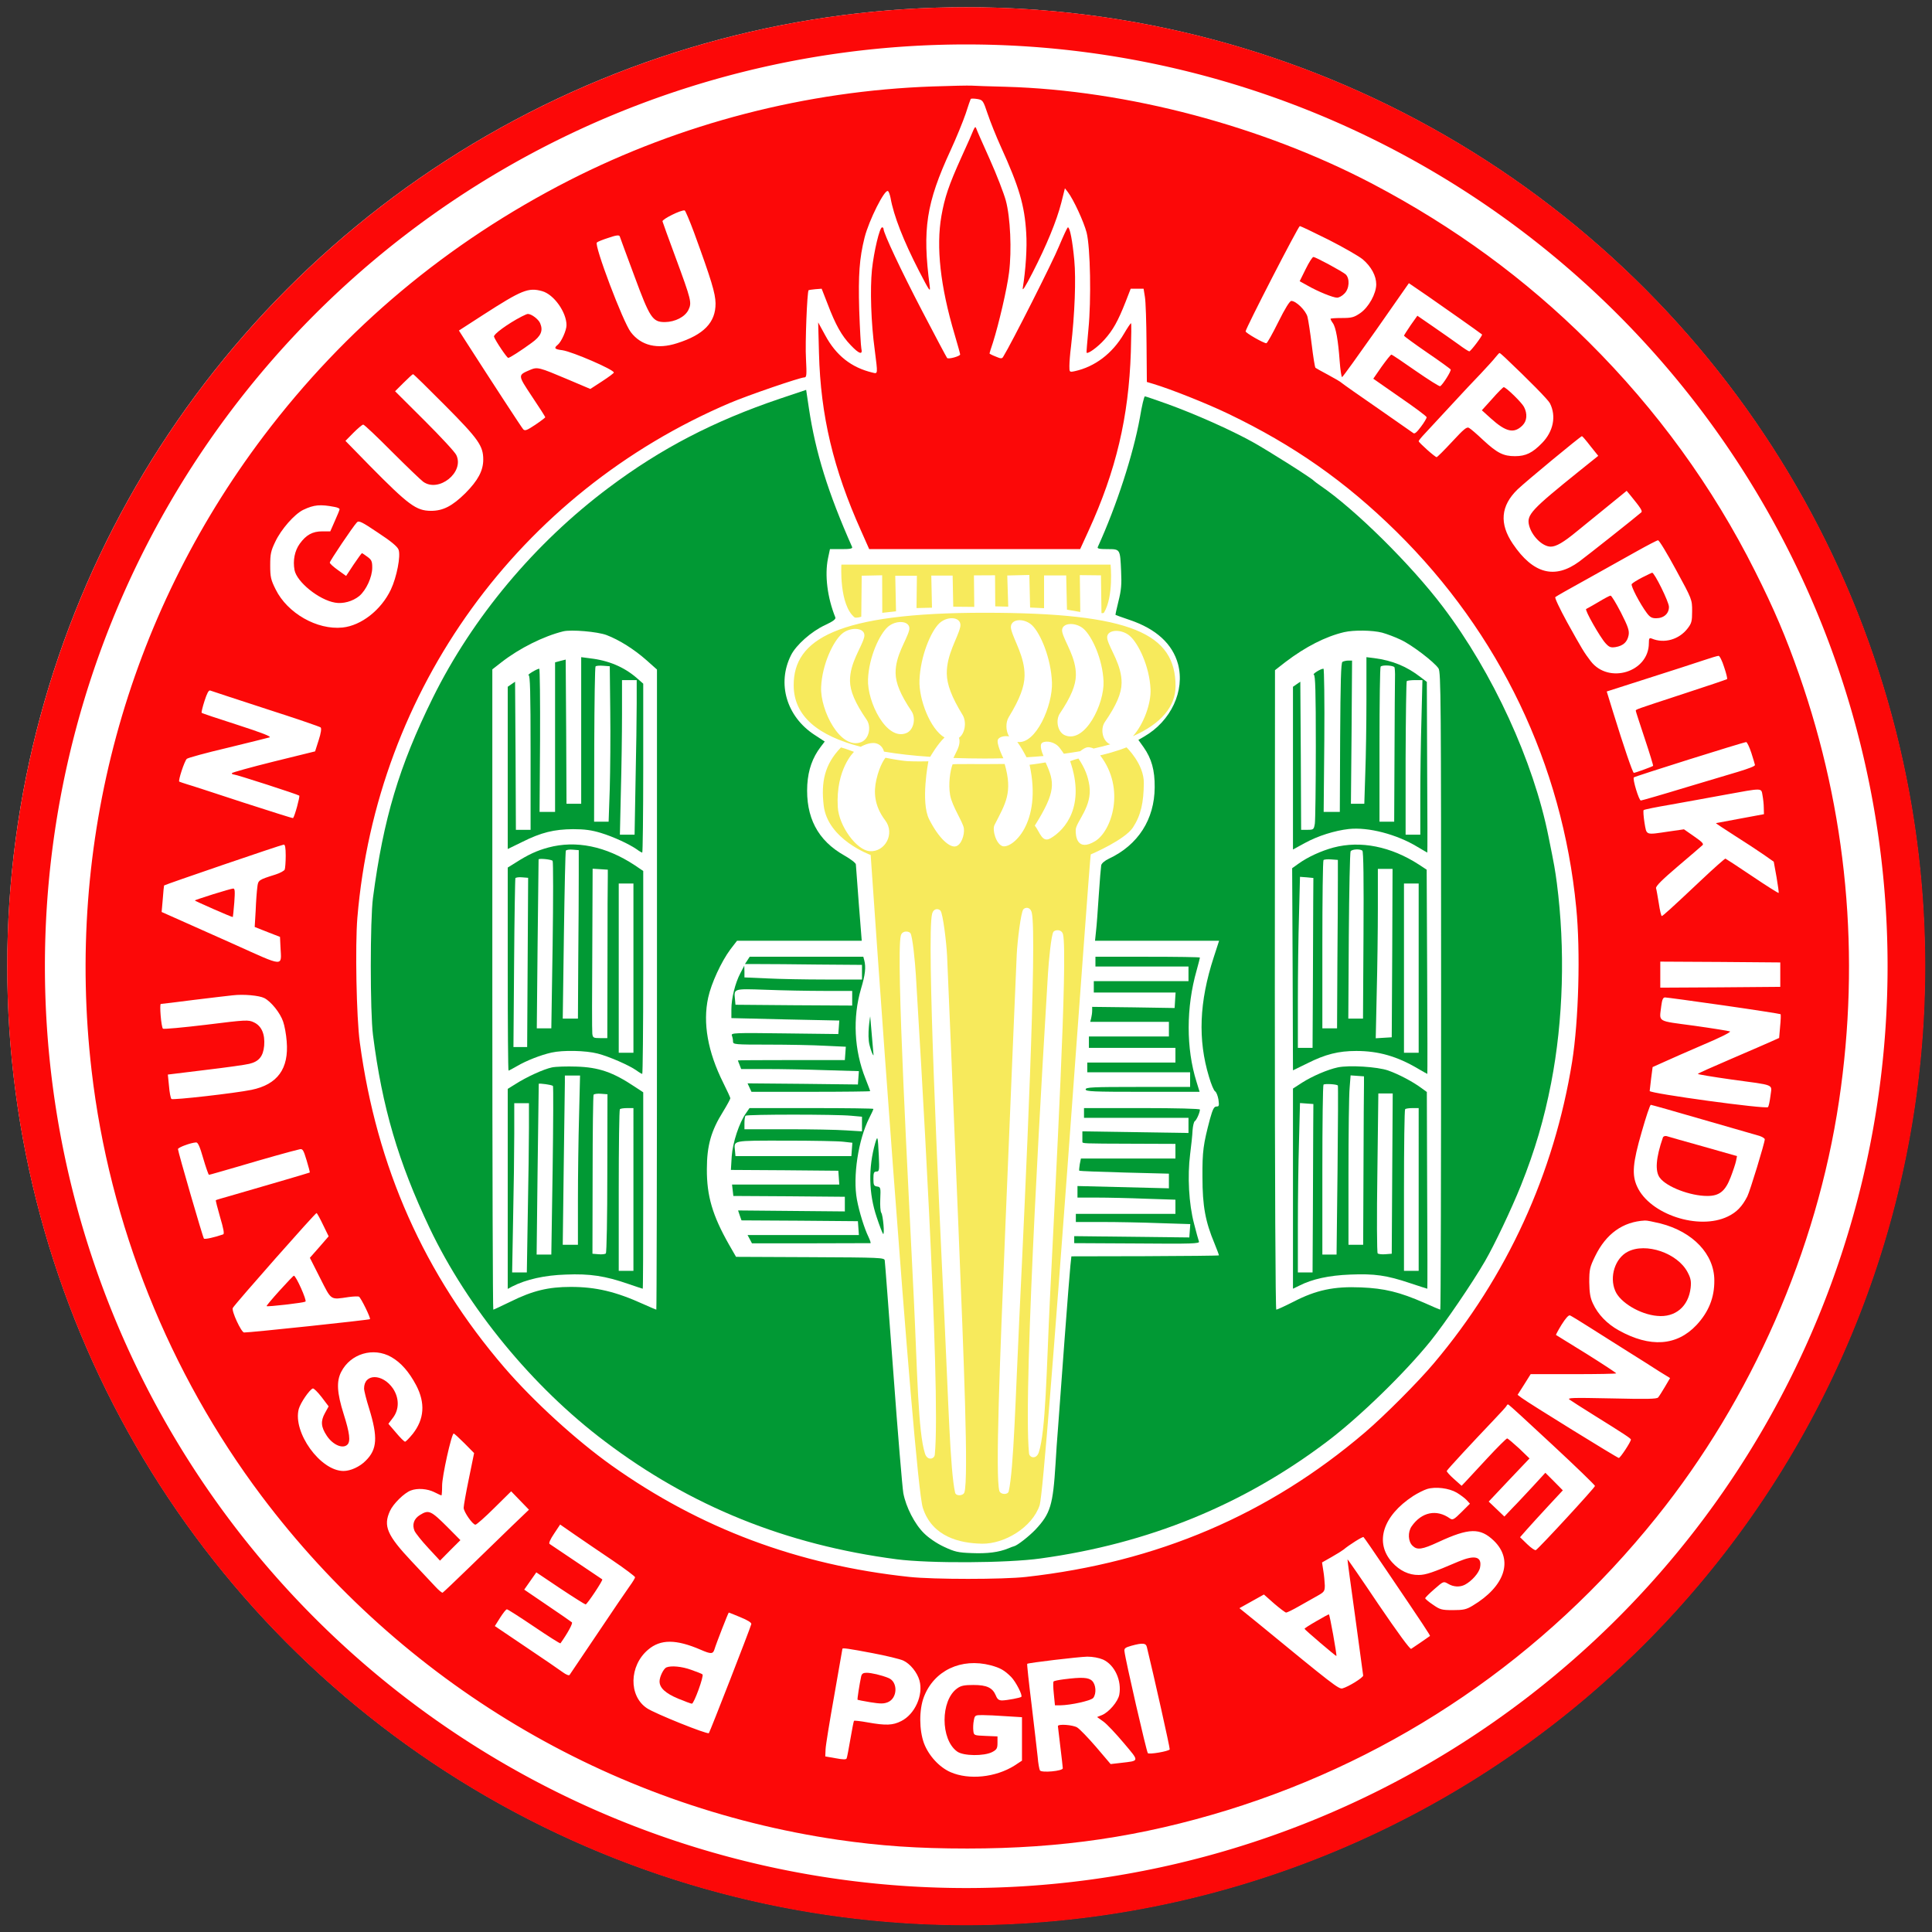 <svg version="1.0" viewBox="0 0 500 500" xml:space="preserve" xmlns="http://www.w3.org/2000/svg">
  <rect x="0" y="0" width="500" height="500" fill="#333333" stroke="none"/>
  <circle cx="250.01" cy="250" r="248.13" fill="#fff" stroke-width="7.424" style="paint-order:fill markers stroke"/><g transform="matrix(1.337 0 0 1.337 -.585 -3.121)">
    <g stroke-width=".315">
      <path d="m187.47 3.73a185.63 185.63 0 0 0-185.63 185.63 185.63 185.63 0 0 0 185.63 185.63 185.63 185.63 0 0 0 185.63-185.63 185.63 185.63 0 0 0-185.63-185.63zm0 7.207a178.34 178.43 0 0 1 178.34 178.43 178.34 178.43 0 0 1-178.34 178.43 178.34 178.43 0 0 1-178.34-178.43 178.34 178.43 0 0 1 178.34-178.43z" fill="#fc0808" style="paint-order:fill markers stroke"/>
      <path d="m188.88 27.467c-0.158 0.44-1.231 2.863-2.367 5.348-2.43 5.379-3.219 7.738-3.85 11.324-1.041 5.977-0.221 13.589 2.556 22.932 0.6 2.013 1.073 3.743 1.073 3.869 0 0.346-2.24 0.975-2.524 0.692-0.126-0.157-2.304-4.247-4.828-9.091-4.102-7.864-7.479-15.068-7.479-15.886 0-0.189-0.126-0.315-0.284-0.315-0.473 0-1.578 4.656-1.956 8.179-0.379 3.743-0.189 10.286 0.536 15.54 0.6 4.75 0.631 4.656-0.41 4.404-4.134-0.975-7.1-3.334-9.214-7.298l-1.325-2.422 0.158 5.977c0.316 12.079 2.777 22.397 8.141 34.351l1.578 3.555h40.833l1.641-3.586c5.301-11.576 7.763-21.988 8.173-34.571 0.095-3.051 0.126-5.568 0.032-5.568-0.095 0-0.726 0.944-1.388 2.076-2.24 3.806-5.617 6.354-9.498 7.204-1.041 0.22-1.041 0.189-1.041-1.007 0-0.661 0.126-2.359 0.316-3.806 0.726-6.291 0.978-13.023 0.631-16.672-0.347-3.743-0.852-6.354-1.231-6.354-0.126 0-0.884 1.667-1.736 3.68-1.136 2.831-9.183 18.78-10.824 21.422-0.221 0.346-0.473 0.315-1.42-0.094-0.663-0.252-1.199-0.535-1.199-0.598 0-0.063 0.284-1.007 0.663-2.108 1.136-3.586 2.745-10.475 3.124-13.589 0.536-4.278 0.252-10.664-0.631-13.904-0.379-1.384-1.767-5.002-3.124-8.021s-2.556-5.725-2.619-5.977c-0.126-0.346-0.252-0.252-0.505 0.315z" fill="#fc0808"/>
      <path d="m151.43 79.496c-12.843 4.341-23.067 9.657-33.165 17.238-14.326 10.727-26.349 25.102-34.048 40.673-6.532 13.243-9.561 23.372-11.581 38.692-0.568 4.278-0.568 22.145 0 26.581 1.767 13.935 4.891 24.568 10.95 37.339 7.352 15.445 19.912 30.765 33.954 41.334 16.567 12.551 35.09 20.006 56.453 22.806 6.28 0.818 21.363 0.755 27.864-0.157 20.827-2.863 39.16-10.318 55.443-22.617 6.185-4.656 14.989-13.212 20.006-19.409 2.808-3.492 8.11-11.261 10.571-15.508 1.83-3.146 5.144-10.129 6.974-14.69 2.714-6.795 4.481-12.834 5.838-19.818 2.367-12.205 2.745-25.983 1.104-38.692-0.347-2.579-0.442-3.209-1.609-8.965-2.903-14.596-10.792-31.771-20.448-44.511-6.153-8.147-17.04-18.905-23.698-23.435-0.6-0.409-1.168-0.849-1.262-0.944-0.41-0.503-8.709-5.757-11.865-7.518-4.197-2.328-11.108-5.41-16.598-7.392-2.209-0.786-4.134-1.447-4.26-1.447-0.158 0-0.6 1.887-0.978 4.184-1.294 7.078-4.481 16.955-8.141 24.977-0.158 0.315 0.316 0.409 1.862 0.409 2.493 0 2.461-0.032 2.651 4.247 0.126 2.579 0.032 3.68-0.505 5.819-0.347 1.447-0.631 2.642-0.568 2.674 0.032 0.032 1.262 0.472 2.745 0.975 5.112 1.73 8.268 4.624 9.34 8.525 1.388 5.159-1.357 11.041-6.532 14.03l-1.136 0.661 1.01 1.415c1.546 2.202 2.177 4.435 2.146 7.77-0.032 6.197-3.219 11.167-8.867 13.809-0.789 0.377-1.388 0.881-1.483 1.258-0.063 0.346-0.284 2.957-0.473 5.819-0.189 2.863-0.41 6.008-0.536 6.983l-0.189 1.825h24.014l-1.041 3.209c-2.808 8.619-3.092 15.949-0.915 23.121 0.41 1.416 0.947 2.705 1.199 2.831 0.221 0.126 0.505 0.849 0.631 1.573 0.158 1.195 0.126 1.353-0.379 1.353-0.473 0-0.726 0.503-1.262 2.422-1.294 4.907-1.483 6.197-1.452 11.261 0 5.599 0.568 8.619 2.335 12.834 0.505 1.227 0.884 2.265 0.852 2.296-0.063 0.063-6.5 0.126-14.326 0.157l-14.232 0.031-0.189 1.762c-0.095 1.007-0.631 7.455-1.136 14.376-0.505 6.92-1.073 14.407-1.231 16.672-0.189 2.233-0.41 5.505-0.505 7.235-0.505 8.147-0.978 9.72-3.881 12.834-1.231 1.29-3.503 3.083-4.165 3.24-0.095 0-0.568 0.189-1.104 0.409-1.83 0.755-4.071 1.038-7.068 0.912-2.682-0.094-3.313-0.252-5.396-1.227-1.42-0.661-2.966-1.73-3.85-2.611-1.83-1.793-3.503-5.096-4.008-7.77-0.189-1.101-1.073-11.576-1.925-23.246-0.884-11.67-1.609-21.485-1.673-21.799-0.063-0.535-0.789-0.566-14.421-0.629l-14.358-0.063-1.357-2.359c-3.219-5.662-4.323-9.468-4.292-14.627 0-4.53 0.82-7.424 3.124-11.104 0.789-1.29 1.42-2.454 1.42-2.611 0-0.126-0.631-1.51-1.389-3.02-2.966-5.945-3.976-11.513-2.903-16.452 0.6-2.768 2.556-7.015 4.323-9.374l1.262-1.636h24.14l-0.568-7.172c-0.284-3.932-0.536-7.361-0.568-7.612 0-0.252-1.01-1.038-2.24-1.73-5.144-2.894-7.51-7.392-7.163-13.715 0.189-2.894 1.01-5.222 2.587-7.298l0.789-1.038-2.02-1.321c-5.364-3.523-7.258-9.909-4.512-15.382 0.978-1.982 3.976-4.624 6.564-5.819 1.609-0.755 2.146-1.164 2.02-1.51-1.546-3.838-2.083-8.179-1.42-11.419l0.379-1.793h2.24c1.641 0 2.177-0.095 2.051-0.409-4.67-10.538-7.068-18.245-8.362-26.832l-0.536-3.586zm-33.575 45.769c2.461 0.944 5.27 2.705 7.7 4.844l2.051 1.825v61.97c0 34.068-0.063 61.938-0.126 61.938-0.063 0-1.168-0.472-2.43-1.038-5.396-2.454-9.246-3.366-14.137-3.366-4.323 0-7.352 0.724-11.612 2.831-1.767 0.849-3.282 1.573-3.376 1.573-0.095 0-0.189-27.871-0.189-61.97v-61.97l1.736-1.353c3.503-2.737 8.173-5.064 11.991-6.008 1.546-0.377 6.658 0.063 8.394 0.724zm150.11-0.472c0.915 0.252 2.524 0.849 3.629 1.384 2.114 0.975 6.437 4.278 7.289 5.536 0.473 0.724 0.505 5.977 0.505 62.473 0 33.91-0.063 61.655-0.158 61.655-0.063 0-1.452-0.566-3.029-1.29-4.891-2.139-7.794-2.831-12.338-3.02-5.207-0.22-8.646 0.503-13.032 2.768-1.672 0.849-3.187 1.541-3.345 1.541-0.158 0-0.284-23.781-0.284-61.907l0.032-61.875 2.019-1.573c3.881-2.957 7.763-4.939 11.36-5.788 1.925-0.44 5.491-0.377 7.352 0.094z" fill="#019934"/>
    </g>
    <g transform="matrix(.316 0 0 .315 -4.93 -2.417)" fill="#019934">
      <path d="m688 606v3h57v9h-58v7h50.1l-0.3 4.7-0.3 4.8-25.2-0.4-25.3-0.3v2.3c0 1.3-0.3 3.4-0.6 4.6l-0.6 2.3h48.2v9h-49v7h53v9h-54v6h63v9h-32c-27.8 0-32 0.2-32 1.5s4.5 1.5 34.9 1.5h34.9l-1.9-6.2c-6.4-20.5-6.4-45.6 0.1-68.5 1.1-4 2-7.5 2-7.8s-14.4-0.5-32-0.5h-32z"/>
      <path d="m474.1 698.9c-4.3 6-8.3 18.2-8.9 26.8l-0.5 8.3 32.9 0.2 32.9 0.3 0.3 4.2 0.3 4.3h-65.7l0.8 7 34.2 0.2 34.1 0.3v9l-65.4-0.6 1 3 1.1 3.1 35.6 0.2 35.7 0.3 0.3 4.2 0.3 4.3h-68.2l1.4 2.6 1.3 2.5h36c19.7-0.1 36.2-0.1 36.6-0.1 0.3 0-0.2-1.7-1.2-3.8-2.5-5.1-5.7-15.4-7.1-23-2.6-14 0.8-36.8 7.6-50.2 1.4-2.7 2.5-5.2 2.5-5.5s-17.1-0.5-37.9-0.5h-38zm64.2 1.8 6.7 0.6v9l-9.7-0.6c-5.4-0.4-21.6-0.7-36-0.7h-26.3v-3.8c0-2.1 0.3-4.2 0.7-4.5 0.8-0.9 55.6-0.9 64.6 0zm-4.5 16 5.3 0.6-0.6 8.2h-71l-0.3-3.3c-0.6-6.5-2.2-6.2 31-6.2 16.7 0 32.7 0.3 35.6 0.7z"/>
      <path d="m373 464v45h-9l-0.2-44.3-0.3-44.3-3.2 0.8-3.3 0.9v91.9h-9.5l0.3-44c0.1-24.2-0.1-44-0.5-44-1.5 0.1-7.8 3.9-6.5 4 0.9 0 1.2 10.2 1.2 47.5v47.5h-9l-0.2-45.5-0.3-45.5-2.2 1.5-2.3 1.6v99.7l8.8-4.3c11.7-5.9 19.6-7.8 31.2-7.9 7.1 0 11.4 0.6 17 2.3 7.6 2.3 17.3 6.8 22.2 10.2 1.4 1.1 2.9 1.9 3.2 1.9s0.6-23.4 0.6-51.9v-51.9l-4.2-3.7c-7.7-6.6-17.1-10.6-28.5-11.9l-5.3-0.7zm17.8-12c0.2 15.1 0 36.6-0.3 47.7l-0.7 20.3h-8.9l0.1-47.4c0.1-26.1 0.4-47.7 0.8-48 0.3-0.4 2.4-0.6 4.7-0.4l4 0.3zm16.2-4.7c0 7.9-0.3 29.3-0.7 47.5l-0.6 33.2h-9l0.6-26.3c0.4-14.4 0.7-35.8 0.7-47.5v-21.2h9z"/>
      <path d="m352.8 535.9c-7 1.9-12.2 4.3-20 9.3l-4.8 3v62.4c0 34.3 0.2 62.4 0.5 62.4 0.2 0 2.6-1.3 5.2-2.8 5.6-3.3 14.4-6.8 21.1-8.3 7-1.6 21-1.3 28.3 0.6 7 1.8 19.3 7.2 23.8 10.4 1.6 1.2 3.2 2.1 3.5 2.1s0.6-28.1 0.6-62.4v-62.3l-5.3-3.6c-17.6-11.6-35.9-15.4-52.9-10.8zm18.7 17.3c0 8.7-0.1 32-0.3 51.8l-0.2 36h-9.3l0.7-51.2c0.4-28.1 0.9-51.5 1.2-52s2.2-0.8 4.2-0.6l3.7 0.3zm-16-9.1c0.4 0.5 0.4 23.9 0 52l-0.8 50.9h-8.9l0.5-51.8c0.3-28.4 0.6-51.8 0.6-52 0.2-0.8 8.1 0 8.6 0.9zm33.8 9.1c-0.1 2.1-0.2 25.4-0.2 51.8l-0.1 48h-4.4c-4.1 0-4.5-0.2-4.8-2.8-0.2-1.5-0.2-24.9 0-52l0.2-49.3 4.7 0.3 4.6 0.3zm-49.1 53.3-0.3 52h-8.4l0.4-51.5c0.2-28.3 0.6-51.9 0.8-52.3 0.3-0.4 2.1-0.7 4.1-0.5l3.7 0.3zm64.8 3.5v52h-9v-104h9z"/>
      <path d="m355.1 671c-5.2 1.1-15.6 5.9-22.3 10.2l-4.8 3v122.9l2.8-1.5c8.4-4.3 19.8-6.9 32.8-7.3 14.8-0.6 24 0.8 38.4 5.8 4.6 1.6 8.6 2.9 8.7 2.9 0.2 0 0.3-27.2 0.3-60.4v-60.3l-5.3-3.5c-13.3-8.9-22-11.9-35.7-12.3-5.8-0.2-12.5 0-14.9 0.5zm16.6 29.7c-0.4 13.7-0.7 37.1-0.7 52v27.3h-9.3l0.6-47.8c0.4-26.2 0.7-49.6 0.7-52v-4.2h9.3zm-16-18.3c0.3 0.2 0.2 23.7-0.2 52l-0.8 51.6h-9l0.6-52.3c0.4-28.7 0.7-52.4 0.7-52.6 0-0.5 8.1 0.6 8.7 1.3zm33.3 53.6c0 26.6-0.4 48.8-0.9 49.3s-2.5 0.7-4.5 0.5l-3.7-0.3 0.1-48.4c0-26.6 0.3-48.8 0.6-49.3s2.4-0.8 4.6-0.6l3.9 0.3zm-48-27.8c0 8.4-0.3 31.8-0.7 52l-0.6 36.8h-9l0.6-33.2c0.4-18.2 0.7-41.6 0.7-52v-18.8h9zm64 37.8v50h-9v-49.3c0-27.2 0.3-49.7 0.7-50 0.3-0.4 2.4-0.7 4.5-0.7h3.8z"/>
      <path d="m854 445.2c0 14.5-0.3 34.7-0.7 45l-0.6 18.8h-8.2l0.4-44 0.3-44h-2.3c-1.3 0-2.9 0.4-3.6 0.8-0.9 0.5-1.2 12.5-1.4 46.5l-0.2 45.7h-9.9l0.4-44c0.2-24.2-0.1-44-0.5-44-1.8 0-7.1 3.4-5.9 3.7 0.9 0.4 1.2 10.1 1.2 44.1 0 24-0.3 45.4-0.6 47.4-0.6 3.6-0.8 3.8-4.5 3.8h-3.9l-0.2-45.5-0.3-45.5-2.2 1.5-2.3 1.6v100l7.3-4c8-4.4 18.2-7.6 26.9-8.6 11.9-1.3 29.3 3.2 42.1 11 3.2 1.9 5.9 3.5 6 3.5s0.1-23.6-0.1-52.4l-0.2-52.5-3.8-2.9c-8.5-6.6-17.1-10.2-28.4-11.7l-4.8-0.6zm17.2-20c0.2 0.7 0.4 3.5 0.3 6.3-0.1 2.7-0.2 23.8-0.3 46.7l-0.2 41.8h-9v-47.3c0-26.1 0.3-47.7 0.7-48 1.2-1.2 8.1-0.7 8.5 0.5zm16.5 32c-0.4 13.3-0.7 34.6-0.7 47.5v23.3h-9v-46.9c0.1-25.8 0.4-47.1 0.7-47.5 0.4-0.3 2.7-0.6 5.1-0.6h4.5z"/>
      <path d="m833.8 535.9c-7.7 2.1-15.7 5.8-21.4 9.9l-3.9 2.8 0.3 62.1 0.2 62.1 8.8-4.3c11.1-5.6 19.1-7.6 30-7.6 13.6 0 25.1 3.3 38 11 2.9 1.7 5.4 3.1 5.5 3.1s0.1-28.2-0.1-62.7l-0.3-62.8-4.7-3.1c-17.2-11.2-35.8-14.9-52.4-10.5zm17.7 1.9c0.7 0.4 0.9 18.6 0.7 51.9l-0.3 51.3h-9l0.3-50.8c0.2-27.9 0.7-51.3 1.1-52 0.9-1.3 5.6-1.6 7.2-0.4zm-15 18.4c0 7.1-0.1 30.3-0.3 51.8l-0.2 39h-9v-51.3c0-28.3 0.3-51.7 0.7-52.1s2.5-0.6 4.8-0.4l4 0.3zm33.3 44.5-0.3 51.8-9.8 0.6 0.6-27.8c0.4-15.3 0.7-38.7 0.7-52.1v-24.2h9zm-48.4-31.2c0 8.3-0.1 31.8-0.2 52.2l-0.2 37.3h-9v-29.3c0-16 0.3-39.7 0.7-52.5l0.6-23.3 4.1 0.3 4.1 0.4zm64.6 40.5v52h-9v-104h9z"/>
      <path d="m836.4 671c-6.1 1.3-15.4 5.3-21.7 9.3l-5.7 3.7v123l3.9-1.9c7.8-4 18.1-6.3 31.2-6.8 14.8-0.6 22.2 0.4 36.7 5.3 5.7 1.9 10.4 3.4 10.5 3.4s0.1-27.2-0.1-60.5l-0.2-60.4-3.3-2.4c-5.2-3.9-14.1-8.6-20.4-10.8-6.5-2.3-24-3.4-30.9-1.9zm16.1 10.2c-0.1 2.7-0.2 25.9-0.3 51.8l-0.2 47h-9v-44.3c0-24.4 0.3-47.9 0.7-52.1l0.6-7.7 8.2 0.6zm-16 0.9c0.2 0.2 0.1 23.7-0.2 52.1l-0.6 51.8h-8.7v-51.8c0-28.5 0.3-52.2 0.7-52.6 0.7-0.7 8-0.3 8.8 0.5zm33.3 54.1-0.3 49.3-3.9 0.3c-2.1 0.2-4.3-0.1-4.7-0.5-0.5-0.5-0.6-22.5-0.2-49.6l0.6-48.7h8.8zm-48.4-27.7c0 8.2-0.1 31.5-0.2 51.7l-0.2 36.8h-9v-28.8c0-15.8 0.3-39.2 0.7-52l0.6-23.3 8.2 0.6zm64.6 37.5v50h-9v-49.3c0-27.2 0.3-49.7 0.7-50 0.3-0.4 2.4-0.7 4.5-0.7h3.8z"/>
      <path d="m474.8 605.2-1.5 2.3h9.1c5 0 21.1 0.1 35.9 0.3l26.7 0.2v9h-22.3c-12.3 0-28.5-0.3-36-0.7l-13.7-0.6v-3.6l-0.1-3.6-2.4 4.6c-3.2 6.1-5.5 15.5-5.5 22.2v5.4l33.1 0.8 33 0.7-0.3 4.2-0.3 4.1-32.9-0.4c-30.9-0.4-32.9-0.3-32.3 1.3 0.4 1 0.7 2.6 0.7 3.7 0 1.8 1 1.9 21.8 1.9 11.9 0 27.5 0.3 34.5 0.7l12.8 0.6-0.6 8.2h-32.8c-18 0-32.7 0.1-32.7 0.2s0.4 1.3 1 2.7l1 2.6h15.7c8.7 0 24.9 0.3 36.1 0.7l20.3 0.6-0.6 8.2-33.8-0.4-33.8-0.3 2.4 5.2h36.4c19.9 0 36.3-0.2 36.3-0.4 0-0.3-1.3-3.7-2.9-7.8-6.9-17.3-7.9-37.4-2.7-55.1 2.6-8.7 3.1-13.2 2-17.5l-0.6-2.2h-69.6zm46.9 18.8h17.3v9l-35.7-0.2-35.8-0.3-0.3-3.3c-0.7-6.7-1.1-6.6 19-5.9 10 0.4 25.9 0.7 35.5 0.7z"/>
      <path d="m681 699v3h64v9.3l-65-1v6.4c0 1.1 0 1.1 30.3 1.2l26.7 0.1v9h-57.9l-0.7 3.5c-0.3 2-0.5 3.8-0.3 4 0.3 0.2 12.7 0.7 27.7 1.1l27.2 0.7v9l-56-1.4v7.1h11.8c6.6 0 20.1 0.3 30 0.7l18.2 0.6v8.7h-61v5h16.3c8.9 0 24.7 0.3 35 0.7l18.8 0.6-0.6 8.2-70.5-0.8v4.3l38.5 0.2c33.9 0.3 38.5 0.1 37.9-1.2-0.3-0.8-1.7-5.8-3-11-3.2-12.2-4.1-29.2-2.4-42.6 0.7-5.4 1.4-12.1 1.5-14.8 0.2-2.7 0.8-5.1 1.3-5.5 1.1-0.6 3.2-5.4 3.2-7.2 0-0.5-14.1-0.9-35.5-0.9h-35.5z"/>
      <path d="m553.1 717.5c-4.3 15.2-4 31 0.9 45.5 1.7 5.2 3.5 9.8 3.9 10.3 1.1 1.1 0-11.6-1.1-13-0.5-0.7-0.8-4.5-0.6-8.5 0.3-6.9 0.2-7.3-1.9-7.6-2-0.3-2.3-0.9-2.3-4.8 0-3.6 0.3-4.4 1.9-4.4 1.7 0 1.8-0.8 1.4-9.8-0.6-12-0.7-12.7-2.2-7.7z"/>
    </g>
    <g transform="matrix(.316 0 0 .315 -4.93 -2.417)" fill="#fc0808">
      <path d="m588.5 68.2c-77.7 2.7-154.4 22.7-223 57.8-74.6 38.3-136.9 90.6-187 157-84.1 111.6-121.6 250.3-105.4 390 10.9 94.3 47.4 185.7 104.2 261.5 86 114.6 212.5 190.4 352.8 211.1 26.2 3.8 48.8 5.4 79.4 5.4 57.6 0 106.6-7.3 159.4-23.6 103.7-32.2 194-94 262.7-179.9 58.4-72.9 98.2-163.9 111.9-256 13.2-88.9 5-177.5-24.5-262-8-22.9-15.2-40-27-63.5-25.9-51.8-60.2-99.2-101.8-140.7-38.8-38.8-82.4-70.8-132.2-97.1-67.5-35.6-150.6-57.7-225-59.8-9.6-0.2-19.1-0.6-21-0.7s-12.5 0.1-23.5 0.5zm33.5 16.9c1.6 4.8 5.2 13.8 8 20 11.3 24.9 14.6 36.2 15.6 53.1 0.6 9-0.3 22.6-2.1 33.8-0.4 2.4 1.5-0.6 6-9.4 8.5-16.6 14.8-31.9 17.6-43l2.2-8.8 1.8 2.3c3.4 4.4 9.8 18.3 11.5 24.9 2.3 9.2 2.9 41.4 1.1 59.5-0.7 7.7-1.3 14.1-1.1 14.3 0.7 1 6.8-3.4 10.9-8 5.2-5.8 8.3-11.3 13-23.3l3.1-8h7.9l0.8 5c0.5 2.7 0.9 15.6 1 28.7l0.2 23.6 4 1.2c10.6 3.2 32.5 11.9 46 18.4 40 19.3 71.6 41.5 102.9 72.4 63.1 62.4 101.6 143 110.1 230.9 2.7 27.2 1.5 69.5-2.5 94.8-11 68.7-40 132.2-84.6 185.2-9.6 11.5-30.4 32.4-42.3 42.6-59.1 50.6-127.3 79.8-207.6 88.8-14.2 1.6-56.7 1.6-71.5 0-68.2-7.3-128.1-29.8-182.4-68.5-21.8-15.6-47.8-39.4-65.6-60.1-49.1-57.3-78.3-123.1-88.6-199.8-2.1-15.3-2.9-59.7-1.5-76.7 11.7-140.1 99-261.1 228.2-316.3 11-4.7 43-15.7 45.6-15.7 1.4 0 1.5-1.5 1-11.4-0.6-9.1 0.7-41.4 1.6-42.2 0.1-0.1 2-0.4 4.1-0.6l3.9-0.3 3.7 9.5c4.8 12.7 8.6 19.5 14.1 25.2 5.2 5.5 7.5 6.2 6.5 2-0.3-1.5-0.9-12.2-1.3-23.7-0.6-21.6 0.1-31.6 3.3-44.5 2.7-10.6 12.3-29.8 14.3-28.5 0.5 0.2 1.2 2.2 1.6 4.2 1.9 10.9 7.9 26.3 17.5 45 6.3 12.2 7 13.3 6.5 9.3-4.6-35.1-2.2-51 12.8-83.6 3.5-7.6 7.6-17.7 9.2-22.4 1.5-4.7 2.9-8.8 3.1-9.1s1.9-0.3 3.9 0c3.5 0.6 3.7 0.8 6.5 9.2zm-179.9 72.8c10.7 29.4 13.1 37.4 13.2 43.6 0.1 11.7-7.2 19.3-23.6 24.5-12 3.9-22 1.5-28.3-6.8-4.7-6-22.6-53.5-20.8-55.1 0.5-0.5 3.7-1.8 7.2-2.9 4.6-1.6 6.4-1.8 6.8-0.9 0.2 0.7 4.2 11.5 8.9 24.2 9.6 26.1 11.2 28.5 18.8 28.5 6.3-0.1 12.3-3.2 14.4-7.5 2.1-4.5 1.9-5.6-8.1-32.8-4.1-11.1-7.6-20.8-7.8-21.6-0.3-1.3 11.5-7.2 13.6-6.7 0.4 0.1 3 6.2 5.7 13.5zm388.7 4.5c9.2 4.7 18.6 10.1 21 12.1 5.2 4.5 8.2 10.1 8.2 15.3 0 5.7-4.6 14.1-9.8 17.7-3.8 2.6-5.2 3-11.3 3-3.8 0-6.9 0.2-6.9 0.5s0.6 1.5 1.4 2.6c1.9 2.6 3.3 10.8 4.2 23.3 0.4 5.6 1.1 10 1.5 9.9 0.5-0.2 9.8-13.2 20.9-29l20-28.7 11.8 8.1c8.9 6.2 30.2 21.2 33 23.4 0.6 0.4-6.9 10.4-7.8 10.4-0.4 0-3.4-1.9-6.6-4.3-3.3-2.3-10.2-7.3-15.5-10.9l-9.7-6.7-4.1 5.8c-2.2 3.3-4.1 6.2-4.1 6.5 0 0.2 6.3 4.9 14 10.2 7.8 5.3 14.3 10.1 14.6 10.5 0.5 0.9-4.8 9.3-6.4 10.3-0.5 0.3-7.2-4-15-9.4-7.8-5.5-14.5-10-14.9-10-0.5 0-3.1 3.4-6 7.4l-5.1 7.4 16.3 11.4c9 6.2 16.4 11.7 16.4 12.3 0 0.5-1.5 3.2-3.5 5.8-2.5 3.4-3.9 4.6-4.7 3.9-0.7-0.5-10.4-7.3-21.7-15.2-11.3-7.8-21.2-14.8-22-15.5-0.8-0.8-4.6-3-8.5-5.1-3.8-2-7.3-4-7.7-4.3s-1.4-6.7-2.3-14.1-2.1-15.2-2.6-17.2c-1-3.9-7-9.8-9.9-9.8-1 0-3.9 4.7-8 13-3.5 7.1-6.8 13-7.3 13-1.7 0-12.7-6.3-12.7-7.3 0-1.8 32.3-64.7 33.2-64.7 0.5 0 8.4 3.8 17.6 8.4zm-481.7 31.6c7.2 2 14.9 13 14.9 20.9 0 3.2-3.1 10.1-5.3 12-2.6 2.1-2.1 2.8 2.8 3.4 6.1 0.9 31.5 11.9 31.5 13.7 0 0.4-3.2 2.8-7.2 5.4l-7.2 4.7-14.1-6c-17.2-7.3-18.3-7.6-22.6-5.8-7.9 3.4-7.9 3 1 16.5 4.5 6.7 8.1 12.4 8.1 12.7 0 0.2-2.7 2.3-6.1 4.6-5.1 3.4-6.3 3.9-7.4 2.8-1-1.1-18.3-27.7-36.1-55.5l-3.3-5.2 14.8-9.6c23.7-15.3 27.7-17 36.2-14.6zm590.1 41.1c14.3 13.6 26.1 25.6 27.2 27.8 4 7.9 2.1 17.3-4.8 24.4-5.9 6.1-10 8.1-16.6 8.1-7.1 0-10.9-1.9-19.5-9.9-3.8-3.6-7.7-7-8.7-7.5-1.3-0.8-3.2 0.8-10.3 8.5-4.8 5.2-9.1 9.5-9.5 9.5-1 0-11-9-11-9.8 0-0.4 1.7-2.5 3.8-4.7 2-2.2 9.1-9.9 15.7-17 6.6-7.2 15-16.2 18.7-20 3.6-3.9 7.6-8.2 8.8-9.8 1.2-1.5 2.3-2.7 2.5-2.7 0.3 0 1.9 1.4 3.7 3.1zm-649.6 29.1c20.6 20.8 23.4 24.9 23.4 33.3 0 6.8-3.2 12.8-10.9 20.6-8.1 8-13.7 10.9-21.2 10.9-9-0.1-13.6-3.5-37.4-27.7l-14.9-15.3 4.9-5c2.7-2.7 5.4-5 6-5s8.5 7.5 17.5 16.6c9.1 9.1 17.7 17.4 19.2 18.5 9.5 6.9 25.4-5.8 20.3-16.4-0.8-1.8-9.6-11.3-19.5-21.2l-18-18 5.2-5.2c2.9-2.9 5.5-5.3 5.8-5.3 0.4 0 9.2 8.7 19.6 19.2zm701.6 25 4.8 6-11.8 9.5c-29.2 23.6-32.1 26.7-30.6 33.1 1.6 6.6 8.2 13.2 13.3 13.2 3.3 0 7.8-2.6 16-9.4 4.1-3.4 12.6-10.3 19-15.5l11.5-9.4 2.4 2.9c6.1 7.5 7.4 9.5 6.6 10.3-3.4 3-33.1 26.6-38.1 30.3-15 11-28.2 7.5-40.6-10.9-8.4-12.4-7.5-23.4 2.9-33.5 5-4.8 38.5-32.6 39.4-32.7 0.3 0 2.6 2.7 5.2 6.1zm-769.2 37.4c1.7 0.3 3 0.9 3 1.4 0 0.4-1.3 3.7-2.9 7.2l-2.8 6.4h-4.9c-6 0-9.9 2.2-13.8 7.6-3.1 4.3-4.3 10.3-3.2 16.2 1.4 7.3 14.9 18.3 24.8 20 4.9 0.9 10.9-0.8 14.9-4.1 4.2-3.6 7.9-11.6 7.9-17.4 0-3.9-0.4-4.8-3-6.7-1.6-1.2-3.1-2.2-3.3-2.2s-2.5 3.1-5.1 7l-4.6 7-5-3.6c-2.8-2-5-4-5-4.6 0-1 14.2-22.2 16.6-24.7 1.1-1.3 3-0.4 12.9 6.3 7.9 5.2 11.9 8.5 12.6 10.4 1.5 3.7-1.1 17-4.7 24.6-5.9 12.5-18.1 22.1-29.6 23.3-15.6 1.6-33.8-8.8-41-23.5-2.9-5.8-3.3-7.6-3.3-14.7 0-6.9 0.4-8.9 3.1-14.5 3.6-7.7 11.8-17 17.1-19.6 6.7-3.2 10.5-3.5 19.3-1.8zm821.6 38.6c9.9 18.2 9.9 18.3 9.9 25.4 0 6.2-0.3 7.5-2.8 10.7-5.2 6.8-14.3 9.4-21.9 6.2-1.5-0.6-1.8-0.2-1.8 2.8 0 17.8-24.6 25.4-35.6 11.1-4.1-5.4-5.2-7.2-14.5-24-4.4-8.1-7.7-15-7.2-15.4 0.4-0.4 9.1-5.4 19.3-11 10.2-5.7 23.9-13.4 30.5-17.1s12.5-6.8 13.1-6.8c0.7-0.1 5.6 8.1 11 18.1zm29.5 59.8c1.3 3.8 2.1 7.1 1.8 7.4-0.2 0.2-12.2 4.3-26.6 9-30.4 10-29.3 9.6-29.3 10.5 0 0.4 2.5 8 5.5 17.1 3 9 5.3 16.6 5.1 16.7-0.5 0.5-10.9 4.3-11.8 4.3-0.7 0-6.2-16.2-12.7-37.3l-3.9-12.7 25.2-8.1c13.8-4.4 28.9-9.3 33.6-10.9s9-2.9 9.7-2.9c0.6-0.1 2.2 3 3.4 6.9zm-893.4 25.6c18 5.8 33.2 11 33.7 11.5 0.6 0.6 0.2 3.5-1.2 7.8l-2.2 6.9-25.5 6.3c-14 3.5-25.5 6.7-25.5 7.1 0 0.5 0.5 0.8 1.2 0.8 1.5 0 39.1 12.2 40.1 13 0.5 0.5-2.7 12.5-3.8 13.8-0.2 0.2-13.9-4.2-30.6-9.6-16.7-5.5-32.2-10.6-34.4-11.2-2.2-0.7-4.3-1.4-4.7-1.6-0.8-0.5 3.1-12.5 4.6-14 0.6-0.6 11.8-3.7 25-6.8 13.1-3.2 24.7-6.1 25.7-6.4 1.3-0.5-4.9-2.9-19.7-7.7-11.8-3.8-21.7-7.1-21.9-7.4-0.2-0.4 0.6-3.7 1.8-7.4 1.4-4.4 2.5-6.6 3.4-6.3 0.7 0.3 16 5.3 34 11.2zm910.1 27.2c1.2 3.8 2.2 7.1 2.2 7.4 0 0.7-3.9 2.2-10.5 4.2-2.7 0.8-17 5.1-31.7 9.5-14.7 4.5-27.2 8.1-27.7 8.1-1.2 0-5.2-13.3-4.3-14.2 0.7-0.7 66.6-21.5 68.8-21.7 0.5-0.1 2 3 3.2 6.7zm6.8 25.9c0.4 2.1 0.8 5.6 0.8 7.8l0.1 3.9-14.5 2.7c-8 1.5-14.7 2.8-14.9 2.8-0.2 0.1 5 3.5 11.5 7.7 6.5 4.1 14.5 9.4 17.8 11.7l6.1 4.3 1.7 9.4c0.9 5.2 1.5 9.7 1.3 9.8-0.2 0.2-7.5-4.4-16.2-10.3s-16.1-10.7-16.4-10.8-7.1 5.9-15 13.4c-18.5 17.5-23.3 21.8-24 21.9-0.3 0-1.2-3.5-1.8-7.8-0.7-4.2-1.4-8.4-1.7-9.3-0.3-1.2 3.7-5.2 13.3-13.4 7.6-6.5 14.4-12.3 15.1-13 1-0.8-0.1-2-5-5.4l-6.3-4.4-9 1.3c-14.9 2.2-13.8 2.6-15.2-5.5-0.6-3.9-0.8-7.3-0.5-7.6 0.4-0.4 7.9-1.9 16.7-3.4 8.8-1.6 23.9-4.3 33.5-6.1 22.9-4.2 21.8-4.2 22.6 0.3zm-904.6 37.2c0 3.8-0.3 7.6-0.6 8.5-0.3 0.8-2.9 2.2-5.7 3.1-10.5 3.3-10.6 3.4-11.1 7.9-0.3 2.2-0.8 8.6-1 14.2l-0.6 10.1 7.8 3.1 7.7 3 0.3 6.3c0.6 12.2 2.9 12.4-28.5-1.8-15.3-6.8-31.5-14.1-36-16.1l-8.3-3.7 0.7-8c0.3-4.4 0.7-8.1 0.8-8.3 0.4-0.5 72-25.1 73.3-25.1 0.8-0.1 1.2 1.9 1.2 6.8zm915.5 73.1v7.5l-36.7 0.3-36.8 0.2v-16l36.8 0.2 36.7 0.3zm-928.6 14.4c4.2 2.2 9.7 9.1 11.5 14.4 0.9 2.5 1.9 8 2.2 12.2 1.4 16.8-5.6 26.5-21.6 29.8-10.3 2.1-48.2 6.4-49 5.6-0.5-0.5-1.2-4.1-1.5-8l-0.7-7 22.8-2.8c12.6-1.5 24.8-3.2 27.1-3.8 5.9-1.4 8.5-4.6 9.1-11.1 0.6-7.2-1.6-12.2-6.3-14.4-3.4-1.6-4.5-1.6-29.3 1.5-14.1 1.7-26 2.8-26.4 2.4-1.1-1.1-2.2-15.2-1.3-15.2 0.5 0 9.6-1.1 20.4-2.5 10.8-1.3 21.4-2.6 23.6-2.8 6.6-0.8 16.3 0.1 19.4 1.7zm893.9 4.5c18.9 2.7 34.6 5.2 34.9 5.4 0.2 0.3 0.1 3.7-0.3 7.6l-0.6 7-4.2 1.9c-2.2 1-13.4 5.9-24.8 10.8s-20.8 9.1-20.8 9.4 9.1 1.8 20.3 3.4c27.8 3.8 25 2.7 24.2 10-0.4 3.3-1.1 6.5-1.5 7-1.3 1.4-72.5-8.4-72.5-9.9 0.1-0.6 0.5-4.1 0.9-7.8l0.9-6.9 7.1-3.2c3.9-1.8 14.8-6.6 24.3-10.7 9.5-4 16.7-7.6 16-8-0.7-0.3-10.5-1.9-21.9-3.5-23.4-3.2-21.4-1.9-20.2-12.2 0.5-3.9 1.1-5.2 2.3-5.2 0.9 0 17.1 2.2 35.9 4.9zm-12.6 70.2c17.2 5 32.8 9.5 34.6 10 1.7 0.6 3.2 1.5 3.2 2.1 0 2.1-9.1 32-10.7 35.1-3.1 6.1-6.5 9.7-11.9 12.3-17.8 8.7-47.9-1.3-55.6-18.4-3.3-7.2-2.7-14.5 2.8-33.5 2.6-9.2 5.1-16.7 5.6-16.7 0.4 0 14.9 4.1 32 9.1zm-918.7 23.9c1.6 5.5 3.2 10 3.5 10 0.4 0 8.3-2.3 17.6-5 16.1-4.8 33.5-9.7 38-10.7 1.8-0.4 2.3 0.5 4.2 6.8 1.2 4 2.1 7.3 1.9 7.5s-31.6 9.4-48.2 14.2c-4.9 1.4-9.1 2.6-9.3 2.8-0.2 0.1 1 4.8 2.6 10.4 2.1 7.1 2.7 10.3 1.9 10.6-5.1 1.8-11.3 3.2-11.8 2.6-0.7-0.8-15.9-53.4-15.9-55 0-1 7.7-3.9 11.1-4.1 1.1-0.1 2.3 2.5 4.4 9.9zm73.4 40.8 3.4 7-5.7 6.6-5.8 6.6 6.3 12.5c7.1 14 6 13.3 17.6 11.6 2.9-0.4 5.7-0.5 6.2-0.2 1.3 0.9 7.3 13.2 6.7 13.8-0.4 0.5-73.7 8.3-77.1 8.2-1.7 0-7.9-13.4-6.9-15.1 1.8-3 50.8-58.7 51.3-58.3 0.4 0.2 2.2 3.5 4 7.3zm819.2-0.9c19.9 5.1 33 18.9 33 35 0.1 10.6-3.5 19.4-10.9 27.4-12.1 12.9-28.4 14-47.6 3.3-7.2-4-12.8-9.8-15.9-16.6-1.6-3.4-2.1-6.5-2.2-13 0-7.8 0.3-9.2 3.6-16 6.7-13.8 17-21.2 30.5-21.9 1.1-0.1 5.4 0.8 9.5 1.8zm-43.3 63.9c5.9 3.7 16.3 10.4 23.2 14.7s15.5 9.8 19.2 12.2l6.8 4.2-3.1 5.3c-1.7 2.9-3.6 5.9-4.2 6.6-0.8 1-6.7 1.1-28.6 0.6-24.3-0.5-27.4-0.4-25.6 0.8 1.1 0.8 7.6 5 14.5 9.3 18.9 11.8 23 14.5 23 15.2 0 1.4-6.5 11.3-7.4 11.3s-55.1-33.6-59.5-36.9l-2.5-1.9 4-6.3 4-6.4h26.2c14.4 0 26.2-0.2 26.2-0.5s-8.2-5.7-18.2-12c-10.1-6.2-18.5-11.5-18.7-11.6-0.1-0.1 1.4-3 3.5-6.4 2.4-3.8 4.2-5.9 5.1-5.6 0.7 0.3 6.2 3.6 12.1 7.4zm-734.1 18.2c5.9 3.4 10.8 9 15.2 17.3 5.7 10.9 5 20.8-2 29.8-2.2 2.7-4.3 4.9-4.8 4.9s-3-2.5-5.5-5.5l-4.7-5.5 2.8-3.7c3.9-5.1 3.9-12.1 0-18-6.4-9.3-17.7-9.3-17.7 0 0 1.4 1.4 6.9 3.1 12.3 5.4 17.6 5 25.1-2.1 32.1-3.6 3.7-9.3 6.3-13.6 6.3-14.2 0-31.2-23.8-27.4-38.1 1.1-3.9 6.6-11.9 8.6-12.6 0.6-0.2 3 2.2 5.4 5.3l4.3 5.7-2.3 4.2c-2.7 4.9-2.4 8.5 1.2 13.9 3.7 5.6 9.8 8.2 12.6 5.4 2-2 1.4-7.1-2.3-18.8-4.1-13-4.5-20.1-1.5-25.9 5.7-11.2 19.7-15.4 30.7-9.1zm711.2 53.9c14.4 13.4 26.1 24.8 26.1 25.3 0 1-34.2 38.2-36.2 39.4-0.5 0.4-2.9-1.3-5.3-3.6l-4.4-4.3 4.2-4.8c2.3-2.6 8.2-9.1 13.1-14.4l8.9-9.6-5.3-5.4-5.4-5.4-7.5 8.2c-4.2 4.5-9.8 10.6-12.6 13.4l-5 5.3-9.6-9.2 12.5-13.3 12.5-13.2-6.4-6.2c-3.6-3.3-6.9-6.1-7.3-6.1-0.5 0-6 5.5-12.2 12.2-6.3 6.8-12.3 13.3-13.5 14.6l-2.2 2.3-4.7-4.2c-2.6-2.3-4.5-4.5-4.4-4.9 0.3-0.9 16.7-18.6 28.3-30.8 4.4-4.6 8.2-8.8 8.4-9.3 0.1-0.6 0.7-0.9 1.1-0.7 0.5 0.2 12.6 11.3 26.9 24.7zm-666.4-0.9 5.9 6-3.2 15.7c-1.8 8.7-3.2 16.7-3.2 17.9 0 2.5 5.5 10.4 7.2 10.4 0.7 0 5.9-4.6 11.6-10.3l10.3-10.2 5.4 5.6 5.5 5.7-10.2 9.8c-5.6 5.5-17.4 16.9-26.1 25.4s-16.2 15.6-16.6 15.8c-0.4 0.1-2.4-1.5-4.4-3.7s-8.6-9.2-14.6-15.6c-15-16-17.5-21.7-13.2-31 2-4.4 8.7-11 12.7-12.5 4.1-1.6 10.2-1.1 14.4 1 2.2 1.1 4.1 2 4.4 2 0.2 0 0.4-2.6 0.4-5.8-0.1-5.7 5.8-32.2 7.1-32.2 0.4 0 3.3 2.7 6.6 6zm607.8 30.3c2.3 1.4 5.1 3.5 6.1 4.6l2 2.2-5.2 5.2c-4.5 4.5-5.4 5-7 3.9-8.2-5.9-17.4-4-23.5 4.8-2.5 3.6-2.2 9.4 0.6 12 2.8 2.7 5.8 2.3 15.7-2.3 18.9-8.8 25.7-8.9 34.1-0.8 12.1 11.8 6.8 28-13.1 39.9-3.8 2.3-5.6 2.7-12 2.7-6.9 0-7.9-0.3-12.2-3.3-2.7-1.8-4.8-3.6-4.8-4s2.5-2.9 5.6-5.6c5.6-4.9 5.6-4.9 8.4-3.3 3.3 2 7.2 2.2 10.3 0.6 4.2-2.2 8.7-7.3 9.3-10.6 1.3-6.7-3.1-7.9-13.1-3.7-16 6.9-20.3 8.3-24.5 8.3-6 0.1-11.7-2.7-16.2-7.7-11-12.2-5.8-28.6 12.8-40.8 2.8-1.8 6.6-3.7 8.5-4.3 5.2-1.6 13.4-0.6 18.2 2.2zm-517 41.7c7.5 5.1 13.7 9.8 13.7 10.3s-1.5 3-3.4 5.6c-1.8 2.5-10.7 15.6-19.7 29.1-9 13.4-16.7 24.8-17 25.3-0.4 0.6-2.2-0.2-4-1.5-1.9-1.4-12-8.4-22.6-15.5l-19.2-13 3.2-5.1c1.8-2.8 3.6-5.2 4.2-5.2 0.5 0 8 4.8 16.7 10.7s15.9 10.5 16.1 10.2c4.4-6.2 7.7-12.3 7-12.9-0.4-0.4-7.2-5.1-15-10.4l-14.2-9.7 7.4-10.6 14.7 9.9c8.1 5.4 15.1 9.8 15.5 9.8 0.9 0 10.8-14.9 10.2-15.4-0.3-0.2-18.2-12.3-32.3-21.8-0.6-0.4 0.5-2.9 2.8-6.3l3.7-5.6 9.2 6.4c5.1 3.5 15.4 10.6 23 15.7zm473.8 5.8c23.3 34.5 27.1 40.3 26.8 40.6-0.7 0.6-10.4 7.2-11.5 7.9-0.7 0.4-8.4-10.2-20-27.3-10.3-15.4-18.9-27.9-19-27.7-0.1 0.1 2 15.9 4.7 35.2 2.6 19.2 4.8 35.6 4.9 36.2 0 1.3-9 6.9-12.7 7.9-2.2 0.6-5.9-2.3-51.9-40.2l-11.2-9.1 15-8.4 6.3 5.6c3.5 3 6.8 5.5 7.3 5.5 0.6 0 4.1-1.7 7.9-3.9 3.7-2.1 8.8-5 11.3-6.4 4.1-2.3 4.5-2.8 4.5-6.4-0.1-2.1-0.4-6.1-0.9-8.9l-0.8-5.2 5.8-3.3c3.2-1.8 6.5-3.9 7.4-4.6 3.4-2.9 11.5-8 12.2-7.7 0.3 0.2 6.6 9.3 13.9 20.2zm-395.5 29.1c4.4 1.8 6.8 3.3 6.6 4.2-0.7 2.8-25.4 66.4-26 67-1 0.9-33-12-37.9-15.3-11.3-7.5-11-26.1 0.7-36 7.6-6.5 17.1-6.5 32.3 0.1 6.2 2.7 7.4 2.6 8.3-0.2 1.1-3.7 8.5-22.7 8.8-22.7 0.2 0 3.4 1.3 7.2 2.9zm248.9 18.3c4.3 17.7 14.3 62.4 14 62.9-0.8 1.2-12.6 3.2-13.4 2.3-0.8-0.8-13.8-57.5-14.3-62.5-0.3-1.9 0.4-2.4 4.2-3.5 7-1.9 8.9-1.7 9.5 0.8zm-168.2 3.7c8.5 1.6 17.1 3.7 19 4.6 4.3 2 8.5 7.3 9.9 12.2 2.5 9-2.8 20.8-11.2 25-5.1 2.6-9.3 2.8-20.5 0.8-4.3-0.8-8.1-1.2-8.4-1-0.2 0.3-1.2 5.3-2.2 11.2s-2 11.2-2.3 11.9c-0.3 0.8-2.1 0.8-6.8-0.1l-6.3-1.1 0.2-4.5c0.1-2.4 2.5-17.2 5.3-32.9 2.7-15.6 5-28.6 5-28.7 0-0.7 3.6-0.2 18.3 2.6zm141.4 4c7.1 3.3 11.5 12.9 9.9 21.6-0.8 4.2-6.3 10.7-10.6 12.5l-3 1.2 3.9 2.8c2.1 1.5 7.7 7.5 12.4 13.1 9.8 11.7 9.9 10.9-1.9 12.3l-6.1 0.7-8.9-10.5c-4.9-5.7-10.1-11.1-11.6-12-2.6-1.6-11.8-2.3-11.8-0.8 0 0.4 0.7 6.2 1.5 12.7 0.8 6.6 1.5 12.5 1.5 13.2 0 1.7-13 2.9-14 1.3-0.4-0.7-1.1-4.4-1.4-8.4-0.4-3.9-2.1-18.3-3.7-31.9-1.7-13.7-2.9-25-2.7-25.2 0.6-0.6 31.5-4.3 36.8-4.4 3.4 0 7.1 0.7 9.7 1.8zm-68.9 3.5c5.9 1.6 8.4 3 12.6 7.2 2.8 2.9 7.1 11.2 6.2 12.2-0.7 0.6-8.5 2.1-11.7 2.2-2 0-3-0.7-3.9-3-2-4.8-5.5-6.5-13.7-6.5-5.6 0-7.7 0.4-10 2.1-10.3 7.4-10.3 31.4 0 38.8 3.8 2.8 16.5 2.9 21.5 0.3 2.8-1.5 3.2-2.3 3.2-5.7v-3.9l-7.2-0.3c-7.2-0.3-7.3-0.3-7.6-3.2-0.2-1.6-0.1-4.4 0.3-6.3 0.6-3.2 0.8-3.3 5.3-3.3 2.6 0 9.1 0.3 14.5 0.7l9.7 0.6v26.7l-4.7 3.1c-11.5 7.2-27.7 8.9-39 4-6.9-3-13.4-10.1-16.3-17.7-3-8.1-3.1-20.6-0.1-28.5 6.2-16.3 22.9-24.2 40.9-19.5z"/>
      <path d="m816.8 180.4-3.7 7.5 4.7 2.6c6.6 3.8 15.8 7.5 18.2 7.5 1.2 0 3.2-1.1 4.5-2.5 3.1-3 3.4-9.3 0.8-11.8-2.2-1.9-18.4-10.7-19.8-10.7-0.6 0-2.7 3.3-4.7 7.4z"/>
      <path d="m336.5 209.6c-8.3 4.3-17.5 11-16.9 12.4 0.9 2.6 7.9 13 8.7 13 0.9 0 7.3-4.1 14.3-9.2 5.7-4.1 7.2-7.4 5.3-12-1-2.5-5.3-5.8-7.6-5.8-0.4 0-2.1 0.7-3.8 1.6z"/>
      <path d="m931.1 260.1-6.4 7.1 5.4 4.9c9.4 8.5 14.3 9.6 19.5 4.4 2.8-2.8 3.1-7.2 0.9-11.4-1.4-2.7-11-12.1-12.4-12.1-0.4 0-3.6 3.2-7 7.1z"/>
      <path d="m1022.8 370c-3.1 1.6-5.9 3.4-6.3 4-0.7 1.1 5.1 12.2 9.2 17.7 1.9 2.6 3.1 3.3 5.7 3.3 4.8 0 8-2.9 7.9-7.1-0.1-3.1-8.9-21-10.3-20.9-0.3 0.1-3.1 1.4-6.2 3z"/>
      <path d="m996 385.1c-3.6 2.1-6.9 4-7.4 4.2-1.1 0.4 8.5 17.4 11.9 21.1 2.2 2.4 3.2 2.8 6.2 2.3 4.6-0.8 7.1-3.1 7.9-7.3 0.5-2.8-0.3-5.2-4.7-13.9-3-5.8-5.8-10.5-6.4-10.4-0.5 0-3.9 1.8-7.5 4z"/>
      <path d="m147.5 564.6c-6 1.9-11 3.6-11.2 3.8-0.3 0.2 23 10.5 23.3 10.2 0.1-0.1 0.5-4 0.9-8.9 0.5-7 0.4-8.7-0.7-8.6-0.7 0-6.2 1.6-12.3 3.5z"/>
      <path d="m1035.6 714.1c-4.3 12.4-4.9 20.7-1.9 24.7 4.1 5.6 18.6 11.2 29.1 11.2 7.4 0 11-2.9 14.3-11.5 1.5-3.9 3-8.4 3.3-10l0.6-3-20.7-5.9c-11.5-3.2-21.6-6.1-22.5-6.4-1-0.2-2 0.2-2.2 0.9z"/>
      <path d="m188.2 808.2c-4.5 5-8.1 9.3-7.9 9.5 0.6 0.5 22.5-2 23.8-2.8 1-0.6-5.8-15.9-7.1-15.9-0.3 0-4.2 4.1-8.8 9.2z"/>
      <path d="m1014 784.3c-7.7 4-11.3 15.4-7.6 24 2.9 7.1 15.2 14.5 25.7 15.4 11.1 1.1 19.2-5.8 20.5-17.3 0.4-3.9 0.1-5.8-1.8-9.4-6.1-11.9-25.7-18.6-36.8-12.7z"/>
      <path d="m274.3 946c-3.8 2.3-5 5.9-3.4 9.8 0.7 1.5 4.4 6.2 8.4 10.5l7.2 7.8 6.2-6.3 6.3-6.3-7.9-8c-10.2-10.2-11.5-10.8-16.8-7.5z"/>
      <path d="m823.3 1011.3c-4 2.3-7.3 4.4-7.2 4.7 0 0.5 19.3 17 19.5 16.7 0.4-0.5-4.1-25.7-4.6-25.6-0.3 0-3.8 1.9-7.7 4.2z"/>
      <path d="m425.2 1039.7c-1.7 0.7-4.2 5.7-4.2 8.6 0 4 3.6 7.3 11.4 10.6 4.1 1.7 7.9 3.1 8.4 3.1 1.3 0 7.5-17.1 6.5-18-0.4-0.4-3.5-1.6-6.9-2.8-5.7-2.1-12.3-2.7-15.2-1.5z"/>
      <path d="m544.5 1045.2c-1 4.7-2.5 14.1-2.2 14.4 0.1 0.1 3.6 0.8 7.8 1.5 6.2 1 8.2 1 10.7 0 6.1-2.5 6.3-12.6 0.4-14.9-4.4-1.8-10.5-3.2-13.4-3.2-2.1 0-2.9 0.6-3.3 2.2z"/>
      <path d="m668.7 1047c-3.2 0.4-6 1-6.3 1.3-0.4 0.3-0.3 3.8 0.1 7.6l0.7 7.1h3.2c6.7-0.1 19.1-2.9 20.3-4.6 2-2.7 1.6-8.1-0.7-10.4-2.2-2.2-6.3-2.4-17.3-1z"/>
    </g>
    <g transform="matrix(.316 0 0 .315 -4.93 -2.417)" fill="#f7ea5c">
      <path d="m532.7 362.03h164.58s2 19.49-4.078 29.572c-0.355 0.361-1.5 0.234-1.5 0.234l-0.328-23.203-12.938-0.141 0.281 22.641-8.156-1.406-0.469-21.047h-13.561v20.131l-8.552-0.398-0.464-20.02-13.523 0.331 0.597 19.158-7.955-0.199-0.133-19.092-12.927 0.066 0.199 19.357-12.869-0.117-0.375-19.125h-13.078l0.422 19.734-9.469 0.234 0.234-19.875-13.258-0.01 0.464 21.876-8.419 0.928-0.066-23.069-12.529 0.265-0.265 25.191s-2.623 0.908-4.044 0.464c-9.633-7.736-8.148-32.442-8.148-32.442z" stroke-width=".181" style="paint-order:fill markers stroke"/>
      <path d="m620.11 391.62c-90.714-1e-5 -116.95 16.488-116.95 44.457 0 19.281 15.153 31.195 41.087 37.9 0.313-0.185 5.367-3.121 9.365-2.111 3.936 0.995 4.788 4.741 4.859 5.087 8.626 1.458 18.072 2.52 28.31 3.202 0.08-0.14 4.435-7.756 8.774-11.884-8.809-5.141-15.787-23.554-15.341-35.19 0.574-14.988 7.067-30.141 12.141-34.976 2.22-2.115 5.234-3.167 7.794-3.127 3.292 0.05 5.835 1.903 4.978 5.616-1.524 6.601-8.342 16.667-8.18 28.446 0.092 6.633 2.888 14.233 9.683 25.373 2.54 4.163 1.585 11.403-2.238 14.043 0.777 2.028 0.234 4.887-1.087 7.663-0.968 2.034-1.719 3.555-2.31 4.736 6.177 0.208 12.507 0.343 19.119 0.343 3.947 0 7.755-0.065 11.496-0.161-0.067-0.134-4.696-9.441-3.248-11.679 1.033-1.597 4.024-2.267 6.746-1.74-2.043-3.355-2.231-8.555-0.223-11.848 6.812-11.167 9.614-18.785 9.706-25.434 0.163-11.807-6.673-21.899-8.2-28.516-0.859-3.722 1.689-5.58 4.989-5.631 2.567-0.039 5.589 1.016 7.815 3.136 5.087 4.847 11.594 20.038 12.17 35.062 0.543 14.161-9.87 38.415-21.239 36.602 2.221 2.924 4.669 7.521 5.656 9.437 3.564-0.219 7.061-0.468 10.421-0.776-0.108-0.23-3.171-6.835-0.684-8.216 2.531-1.406 7.751-0.468 10.547 3.188 1.194 1.56 2.009 2.751 2.571 3.626 3.483-0.472 6.872-0.983 10.094-1.56 0.087-0.097 0.155-0.144 0.155-0.144s2.977-2.625 5.25-2.273c1.883 0.291 2.526 0.671 2.694 0.794 3.58-0.798 7.042-1.641 10.242-2.58-4.825-1.944-6.201-9.504-3.312-13.715 7.201-10.497 10.164-17.658 10.261-23.909 0.172-11.1-7.054-20.586-8.669-26.807-1.615-6.221 8.158-6.902 13.535-2.345 5.377 4.556 12.257 18.837 12.866 32.96 0.376 8.718-4.22 21.503-10.809 28.815 17.36-7.716 26.123-18.298 26.123-30.741 0-32.044-26.3-45.12-116.95-45.12zm-51.29 5.703c3.324 0.046 5.891 1.755 5.026 5.18-1.539 6.088-8.424 15.37-8.26 26.232 0.092 6.117 2.916 13.127 9.776 23.399 2.757 4.128 1.438 11.543-3.176 13.431-12.232 5.007-24.074-19.281-23.495-33.103 0.58-13.822 7.135-27.797 12.258-32.256 2.241-1.951 5.285-2.92 7.871-2.884zm103.96 1.216c2.591-0.036 5.641 0.936 7.888 2.892 5.136 4.47 11.707 18.479 12.289 32.335 0.581 13.856-11.29 38.204-23.553 33.185-4.626-1.893-5.947-9.327-3.183-13.465 6.877-10.298 9.707-17.323 9.8-23.455 0.165-10.889-6.737-20.196-8.279-26.298-0.868-3.433 1.707-5.146 5.039-5.193zm-131.74 2.994c3.48 0.047 6.168 1.789 5.262 5.279-1.611 6.205-8.819 15.668-8.647 26.741 0.097 6.236 3.053 13.379 10.235 23.851 2.886 4.207 1.506 11.765-3.325 13.69-12.807 5.104-25.206-19.654-24.599-33.743s7.471-28.333 12.835-32.878c2.347-1.988 5.533-2.977 8.24-2.94z" style="paint-order:fill markers stroke"/>
      <path d="m707.04 474.33s-6.402 2.689-16.15 4.923c15.822 20.612 6.956 46.611-3.035 52.699-11.095 6.761-12.107-3.104-11.93-6.98 0.229-4.996 10.349-14.371 8.364-27.212-0.874-5.655-2.62-10.404-6.684-16.567-2.974 0.752-3.896 1.278-5.082 1.645 9.394 27.317-2.901 42.106-12.026 47.375-5.217 3.012-6.491-3.809-9.634-7.786 13.093-21.016 12.21-26.512 6.612-38.836-1.767 0.305-6.564 1.099-9.819 1.436 7.932 36.333-10.98 51.876-16.636 49.982-3.897-1.305-6.36-9.982-4.849-12.951 6.774-13.304 11.29-19.845 6.234-37.512-14.746 0.205-30.695-0.142-31.923 0.242-1.46 3.906-2.679 12.05-1.5 18.844 1.207 6.958 7.936 16.648 8.438 20.531 0.516 3.996-1.688 10.594-5.344 11.062-3.656 0.469-10.028-4.971-15.938-16.688-5.344-10.594-0.469-35.625-0.469-35.625s-8.156 0.188-12.75-0.094c-4.594-0.281-13.528-2.084-13.528-2.084s-3.437 3.948-5.597 13.522c-1.643 7.284-1.44 15.854 5.438 24.938 6.156 8.13-0.07 19.593-9.469 18.938-8.062-0.562-18.932-15.467-19.594-27.188-1.312-23.25 9.938-33.844 9.938-33.844s-5.288-2.037-7.969-2.719c-10.165 10.463-12.239 21.449-10.594 35.625 2.438 21 28.781 30.469 28.781 30.469s26.258 383.44 31.958 401.2c5.701 17.766 22.539 21.744 36.195 22.009 13.656 0.265 30.886-9.97 35.394-23.758 3.945-14.117 30.5-399.58 31.295-399.84 0.795-0.265 20.949-9.015 25.854-16.572 4.906-7.557 6.496-15.38 6.628-27.18 0.133-11.8-10.611-22.003-10.611-22.003zm-61.301 98.625c1.275-0.098 2.695 0.661 3.248 2.915 3.432 13.99-3.773 169.33-7.578 248.51-2.34 48.703-3.447 93.536-6.527 107.11-0.529 2.332-5.001 2.044-5.701-0.167-2.62-8.273 0.344-81.626 3.621-161.89 3.309-81.033 6.79-163.62 6.986-167.71 0.398-8.286 2.535-25.992 4.031-27.806 0.443-0.537 1.155-0.904 1.92-0.962zm-54.557 0.809c0.765 0.059 1.478 0.426 1.92 0.962 1.496 1.814 3.634 19.519 4.031 27.806 0.196 4.089 3.677 86.677 6.986 167.71 3.278 80.264 6.241 153.62 3.621 161.89-0.7 2.211-5.172 2.499-5.701 0.167-3.081-13.574-4.187-58.406-6.527-107.11-3.804-79.178-11.01-234.52-7.578-248.51 0.553-2.254 1.972-3.013 3.248-2.915zm73.219 12.962c1.498-0.146 3.243 0.459 3.741 2.489 3.091 12.601-4.592 152.71-8.019 224.02-2.108 43.865-2.542 81.192-6.807 94.28-1.47 4.512-5.719 3.43-5.997 0.646-3.968-39.759 9.425-258.22 11.609-294.87 0.444-7.459 2.017-24.007 3.365-25.641 0.399-0.483 1.209-0.841 2.108-0.929zm-91.881 0.809c0.899 0.088 1.709 0.445 2.108 0.929 1.348 1.633 2.922 18.182 3.366 25.641 2.184 36.65 15.576 255.11 11.607 294.87-0.278 2.784-4.527 3.866-5.997-0.646-4.265-13.088-4.7-50.416-6.807-94.28-3.426-71.313-11.11-211.42-8.018-224.02 0.498-2.03 2.243-2.635 3.741-2.489z" style="paint-order:fill markers stroke"/>
    </g>
    <path d="m169.53 206.61-0.651-7.55s-0.651 3.627-0.118 5.603c0.532 1.976 0.769 1.946 0.769 1.946z" fill="#019934" stroke-width=".315" style="paint-order:fill markers stroke"/>
  </g>
</svg>
